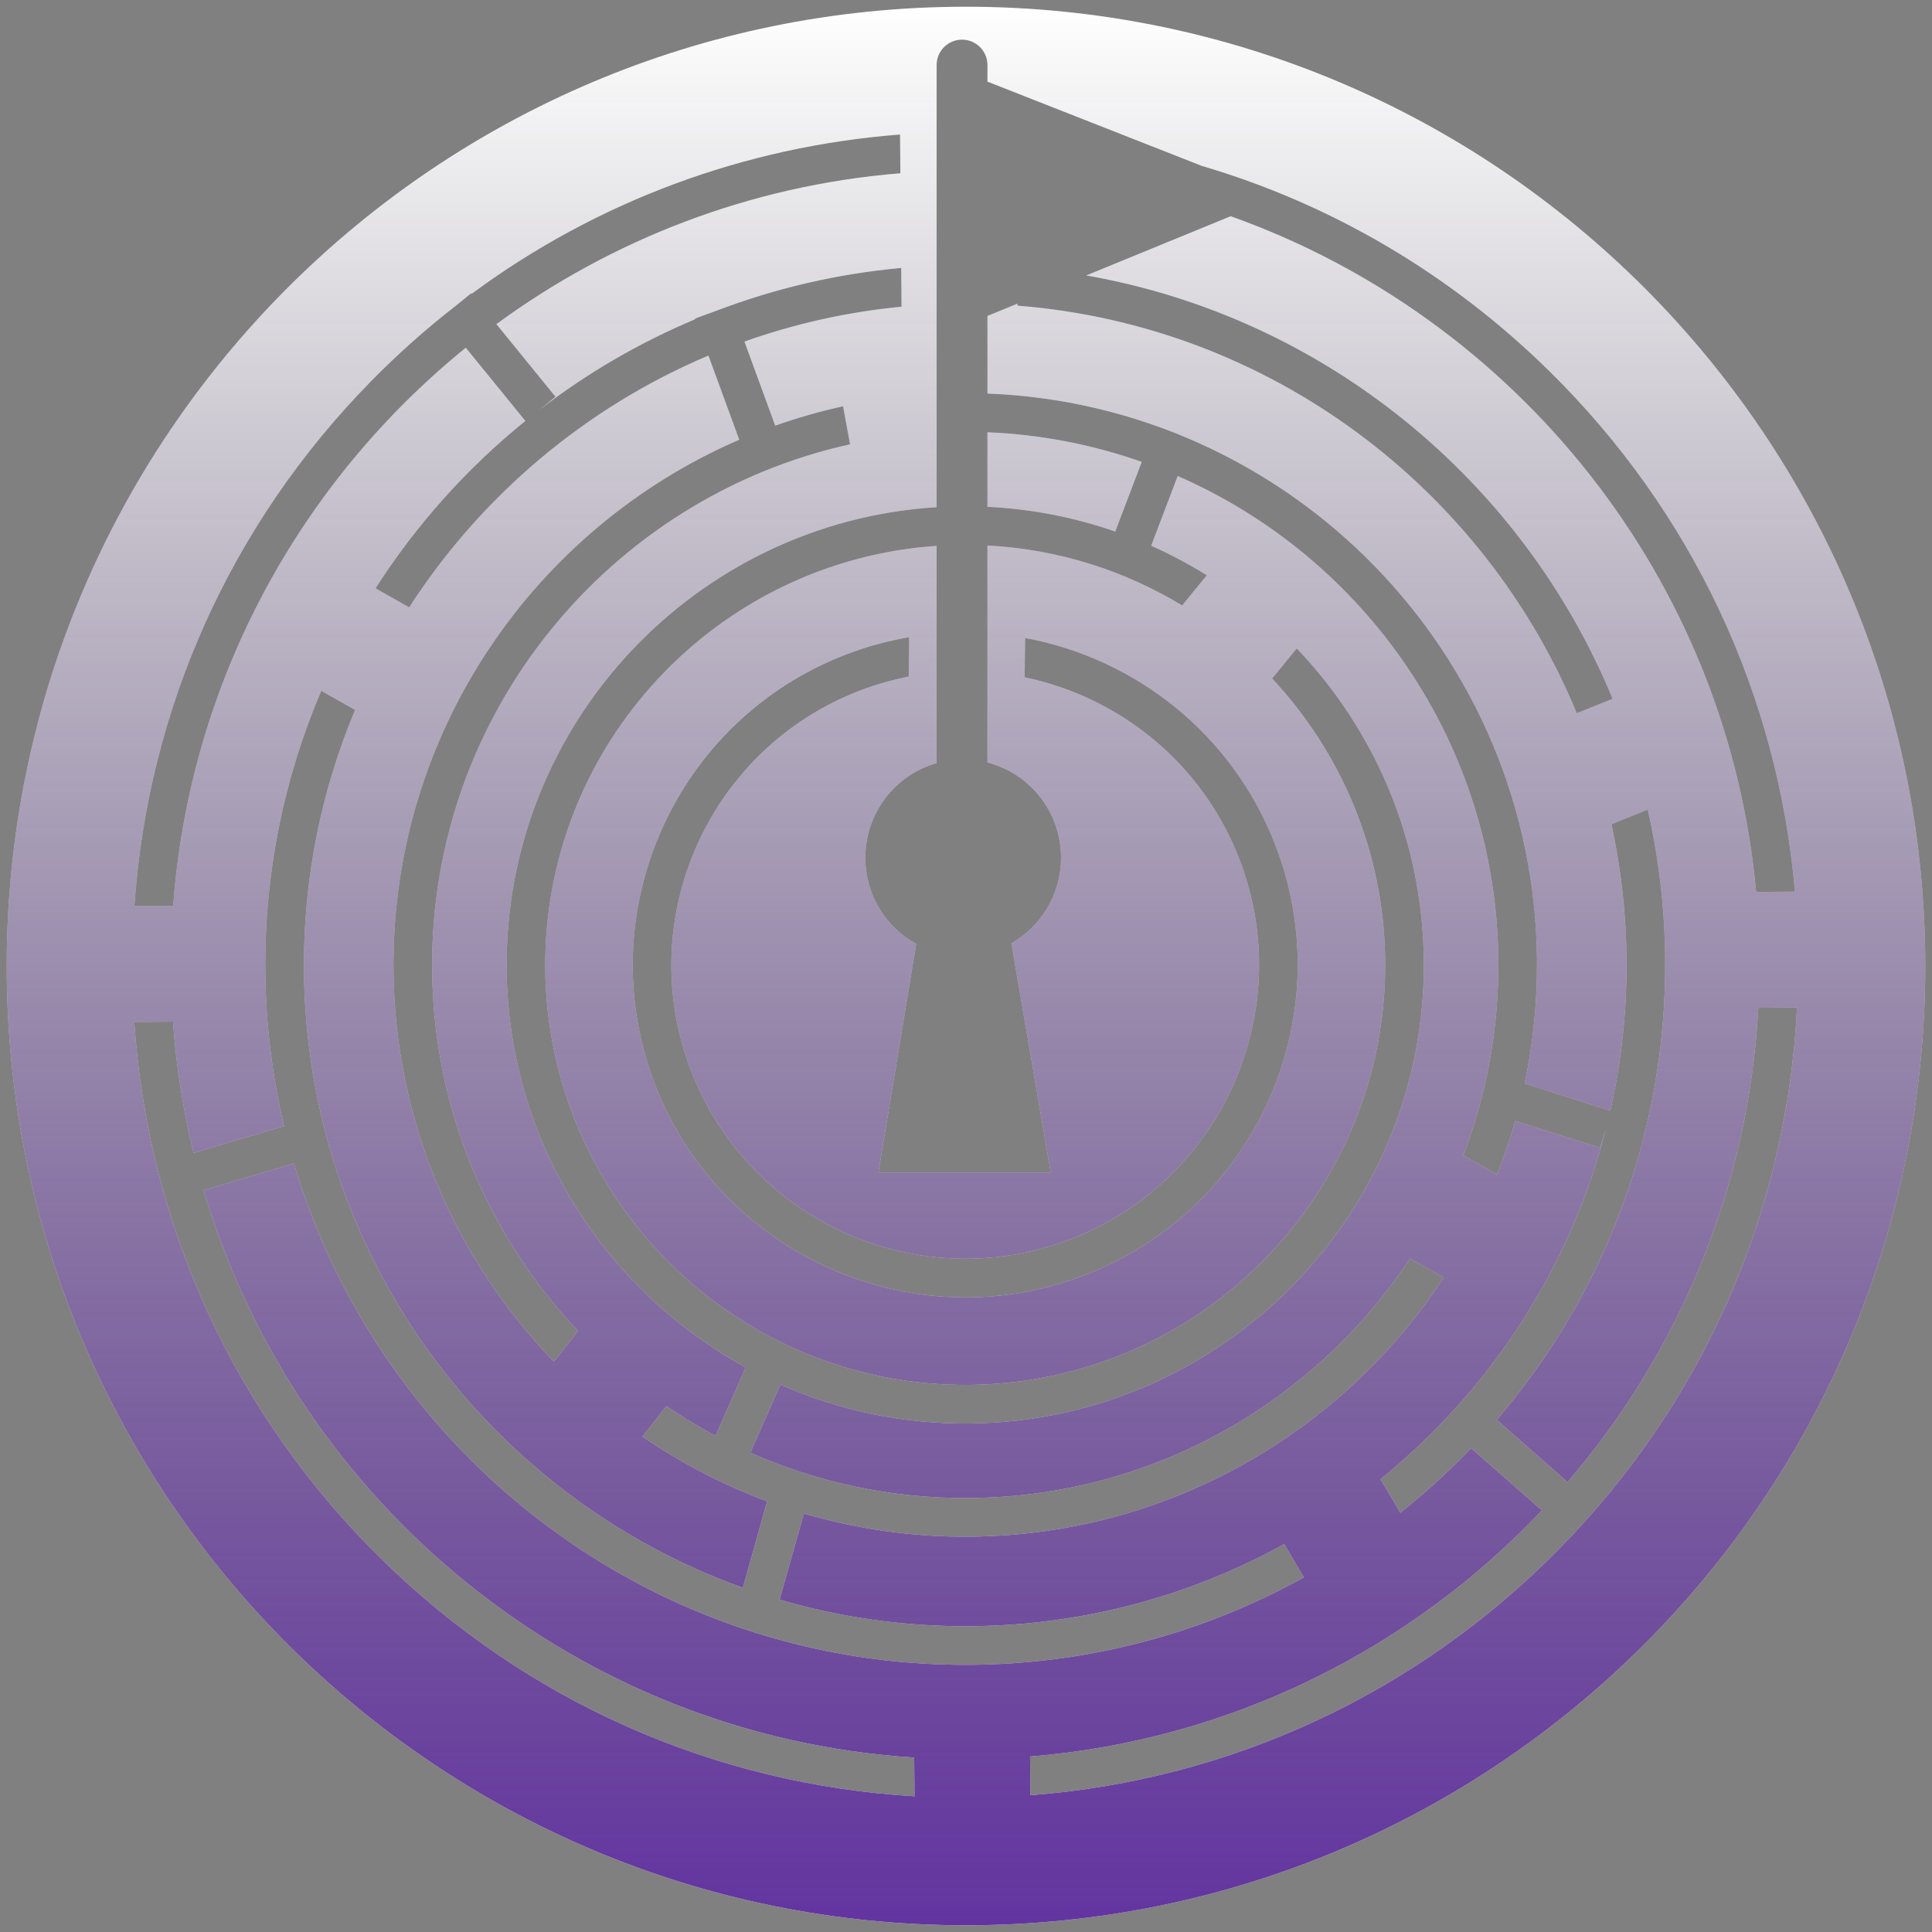 <svg width="227" height="227" viewBox="0 0 227 227" fill="none" xmlns="http://www.w3.org/2000/svg">
<rect x="0" y="0" width="227" height="227" fill="#808080" stroke="none"/>
<path fill-rule="evenodd" clip-rule="evenodd" d="M226.209 113.5C226.209 175.748 175.747 226.21 113.499 226.21C51.251 226.21 0.789 175.748 0.789 113.5C0.789 51.252 51.251 0.79 113.499 0.79C175.747 0.79 226.209 51.252 226.209 113.5ZM124.664 100.781C124.664 105.09 122.314 108.847 118.832 110.831L123.426 137.563C123.426 137.631 123.358 137.767 123.291 137.767H103.373C103.305 137.767 103.237 137.631 103.237 137.563L107.651 110.913C104.089 108.951 101.674 105.149 101.674 100.781C101.674 95.49 105.216 91.031 110.047 89.664V64.14C84.213 65.888 63.839 87.578 64.067 113.801C64.305 141.009 86.633 162.951 113.841 162.714C141.049 162.476 162.99 140.148 162.753 112.94C162.641 100.102 157.609 88.438 149.468 79.721L152.361 76.179C161.499 85.743 167.167 98.66 167.292 112.9C167.551 142.611 143.591 166.993 113.88 167.252C105.989 167.321 98.474 165.682 91.687 162.68L88.16 170.689C96.049 174.18 104.783 176.09 113.957 176.01C135.564 175.821 154.555 164.657 165.673 147.867L169.629 150.106C157.73 168.257 137.281 180.346 113.996 180.549C107.209 180.608 100.647 179.651 94.451 177.824L91.601 187.951C98.733 190.041 106.282 191.137 114.088 191.069C127.428 190.952 139.964 187.462 150.892 181.419L153.197 185.332C141.604 191.767 128.294 195.484 114.128 195.608C76.633 195.935 44.7 170.988 34.542 136.705L23.922 139.846C34.828 176.657 67.848 203.985 107.414 206.505L107.453 211.054C83.864 209.65 61.833 199.894 44.816 183.172C27.571 166.225 17.391 144.003 15.779 120.078L20.329 120.039C20.703 125.314 21.522 130.466 22.739 135.463L33.375 132.317C31.989 126.458 31.227 120.358 31.173 114.089C31.071 102.411 33.426 91.274 37.746 81.165L41.721 83.413C37.767 92.839 35.617 103.197 35.712 114.049C36.003 147.49 57.489 175.879 87.28 186.55L90.139 176.391C84.92 174.456 80.001 171.892 75.48 168.788L78.296 165.216C80.154 166.478 82.083 167.642 84.075 168.702L87.615 160.665C71.038 151.587 59.704 134.045 59.528 113.841C59.277 85.102 81.69 61.348 110.047 59.592V7.646C110.047 5.996 111.384 4.658 113.034 4.658C114.684 4.658 116.021 5.996 116.021 7.646V9.592L141.187 19.487C156.399 23.966 170.373 32.141 182.004 43.57C198.79 60.066 208.884 81.561 210.896 104.758L206.338 104.798C202.967 67.973 178.147 37.341 144.597 25.407L127.629 32.364C155.649 37.27 178.88 56.423 189.474 82.109L185.262 83.802C174.338 57.352 149.23 38.242 119.543 35.913L119.541 35.68L116.021 37.123V46.241C151.599 47.605 180.274 76.815 180.588 112.785C180.631 117.761 180.127 122.616 179.136 127.294L189.207 130.501C190.501 124.775 191.161 118.813 191.108 112.693C191.06 107.257 190.45 101.954 189.338 96.839L193.604 95.126C194.887 100.77 195.594 106.634 195.647 112.654C195.827 133.299 188.343 152.256 175.858 166.822L184.178 174.134C197.208 158.975 205.46 139.611 206.593 118.413V118.413L211.143 118.373C209.949 142.322 200.159 164.719 183.212 181.964C166.49 198.98 144.632 209.119 121.071 210.934L121.031 206.382C144.665 204.462 165.802 193.709 181.172 177.463L172.849 170.148C170.254 172.863 167.476 175.403 164.533 177.745L162.206 173.793C175.018 163.426 184.472 149.079 188.684 132.67L187.983 134.874L178.04 131.708C177.43 133.853 176.718 135.957 175.906 138.01L171.917 135.754C174.651 128.635 176.12 120.899 176.049 112.824C175.827 87.347 160.344 65.514 138.374 55.93L135.258 64.12C137.523 65.129 139.706 66.29 141.795 67.589L138.898 71.136C132.149 67.048 124.353 64.531 116.021 64.094V89.592C120.99 90.866 124.664 95.392 124.664 100.781ZM131.035 62.451C126.292 60.804 121.252 59.801 116.021 59.55V50.788C122.346 51.05 128.434 52.257 134.149 54.268L131.035 62.451ZM54.727 40.858L61.725 49.454C54.858 55.017 48.903 61.662 44.121 69.125L48.077 71.363C56.508 58.296 68.751 47.902 83.237 41.776L86.856 51.666C62.784 62.063 45.989 86.135 46.232 113.958C46.388 131.833 53.55 148.037 65.08 159.986L67.919 156.386C57.419 145.289 50.915 130.363 50.771 113.918C50.509 83.834 71.609 58.452 99.88 52.205L99.059 47.737C96.335 48.332 93.673 49.095 91.083 50.01L87.469 40.132C93.33 38.051 99.514 36.653 105.927 36.037L105.887 31.483C98.343 32.171 91.094 33.882 84.278 36.472L81.648 37.434L81.676 37.51C75.106 40.267 68.97 43.854 63.397 48.137L65.267 46.614L58.325 38.086C71.839 28.169 88.116 21.791 105.79 20.356L105.75 15.807C87.398 17.221 70.081 23.686 55.418 34.517L55.366 34.453L53.592 35.897C50.097 38.607 46.762 41.57 43.609 44.778C27.113 61.565 17.395 83.232 15.788 106.461L20.347 106.421C22.298 80.034 35.284 56.626 54.727 40.858ZM106.772 79.496C104.847 79.874 102.929 80.412 101.036 81.138C83.263 87.961 74.353 107.971 81.176 125.743C87.999 143.517 108.009 152.426 125.782 145.603C143.555 138.781 152.464 118.771 145.641 100.998C141.276 89.626 131.511 81.893 120.39 79.578L120.444 74.957C133.385 77.349 144.827 86.211 149.879 99.371C157.598 119.481 147.518 142.121 127.408 149.841C107.299 157.56 84.658 147.48 76.939 127.37C69.219 107.26 79.299 84.62 99.409 76.901C101.855 75.962 104.338 75.291 106.827 74.865L106.772 79.496Z" fill="white"/>
<path fill-rule="evenodd" clip-rule="evenodd" d="M226.209 113.5C226.209 175.748 175.747 226.21 113.499 226.21C51.251 226.21 0.789 175.748 0.789 113.5C0.789 51.252 51.251 0.79 113.499 0.79C175.747 0.79 226.209 51.252 226.209 113.5ZM124.664 100.781C124.664 105.09 122.314 108.847 118.832 110.831L123.426 137.563C123.426 137.631 123.358 137.767 123.291 137.767H103.373C103.305 137.767 103.237 137.631 103.237 137.563L107.651 110.913C104.089 108.951 101.674 105.149 101.674 100.781C101.674 95.49 105.216 91.031 110.047 89.664V64.14C84.213 65.888 63.839 87.578 64.067 113.801C64.305 141.009 86.633 162.951 113.841 162.714C141.049 162.476 162.99 140.148 162.753 112.94C162.641 100.102 157.609 88.438 149.468 79.721L152.361 76.179C161.499 85.743 167.167 98.66 167.292 112.9C167.551 142.611 143.591 166.993 113.88 167.252C105.989 167.321 98.474 165.682 91.687 162.68L88.16 170.689C96.049 174.18 104.783 176.09 113.957 176.01C135.564 175.821 154.555 164.657 165.673 147.867L169.629 150.106C157.73 168.257 137.281 180.346 113.996 180.549C107.209 180.608 100.647 179.651 94.451 177.824L91.601 187.951C98.733 190.041 106.282 191.137 114.088 191.069C127.428 190.952 139.964 187.462 150.892 181.419L153.197 185.332C141.604 191.767 128.294 195.484 114.128 195.608C76.633 195.935 44.7 170.988 34.542 136.705L23.922 139.846C34.828 176.657 67.848 203.985 107.414 206.505L107.453 211.054C83.864 209.65 61.833 199.894 44.816 183.172C27.571 166.225 17.391 144.003 15.779 120.078L20.329 120.039C20.703 125.314 21.522 130.466 22.739 135.463L33.375 132.317C31.989 126.458 31.227 120.358 31.173 114.089C31.071 102.411 33.426 91.274 37.746 81.165L41.721 83.413C37.767 92.839 35.617 103.197 35.712 114.049C36.003 147.49 57.489 175.879 87.28 186.55L90.139 176.391C84.92 174.456 80.001 171.892 75.48 168.788L78.296 165.216C80.154 166.478 82.083 167.642 84.075 168.702L87.615 160.665C71.038 151.587 59.704 134.045 59.528 113.841C59.277 85.102 81.69 61.348 110.047 59.592V7.646C110.047 5.996 111.384 4.658 113.034 4.658C114.684 4.658 116.021 5.996 116.021 7.646V9.592L141.187 19.487C156.399 23.966 170.373 32.141 182.004 43.57C198.79 60.066 208.884 81.561 210.896 104.758L206.338 104.798C202.967 67.973 178.147 37.341 144.597 25.407L127.629 32.364C155.649 37.27 178.88 56.423 189.474 82.109L185.262 83.802C174.338 57.352 149.23 38.242 119.543 35.913L119.541 35.68L116.021 37.123V46.241C151.599 47.605 180.274 76.815 180.588 112.785C180.631 117.761 180.127 122.616 179.136 127.294L189.207 130.501C190.501 124.775 191.161 118.813 191.108 112.693C191.06 107.257 190.45 101.954 189.338 96.839L193.604 95.126C194.887 100.77 195.594 106.634 195.647 112.654C195.827 133.299 188.343 152.256 175.858 166.822L184.178 174.134C197.208 158.975 205.46 139.611 206.593 118.413V118.413L211.143 118.373C209.949 142.322 200.159 164.719 183.212 181.964C166.49 198.98 144.632 209.119 121.071 210.934L121.031 206.382C144.665 204.462 165.802 193.709 181.172 177.463L172.849 170.148C170.254 172.863 167.476 175.403 164.533 177.745L162.206 173.793C175.018 163.426 184.472 149.079 188.684 132.67L187.983 134.874L178.04 131.708C177.43 133.853 176.718 135.957 175.906 138.01L171.917 135.754C174.651 128.635 176.12 120.899 176.049 112.824C175.827 87.347 160.344 65.514 138.374 55.93L135.258 64.12C137.523 65.129 139.706 66.29 141.795 67.589L138.898 71.136C132.149 67.048 124.353 64.531 116.021 64.094V89.592C120.99 90.866 124.664 95.392 124.664 100.781ZM131.035 62.451C126.292 60.804 121.252 59.801 116.021 59.55V50.788C122.346 51.05 128.434 52.257 134.149 54.268L131.035 62.451ZM54.727 40.858L61.725 49.454C54.858 55.017 48.903 61.662 44.121 69.125L48.077 71.363C56.508 58.296 68.751 47.902 83.237 41.776L86.856 51.666C62.784 62.063 45.989 86.135 46.232 113.958C46.388 131.833 53.55 148.037 65.08 159.986L67.919 156.386C57.419 145.289 50.915 130.363 50.771 113.918C50.509 83.834 71.609 58.452 99.88 52.205L99.059 47.737C96.335 48.332 93.673 49.095 91.083 50.01L87.469 40.132C93.33 38.051 99.514 36.653 105.927 36.037L105.887 31.483C98.343 32.171 91.094 33.882 84.278 36.472L81.648 37.434L81.676 37.51C75.106 40.267 68.97 43.854 63.397 48.137L65.267 46.614L58.325 38.086C71.839 28.169 88.116 21.791 105.79 20.356L105.75 15.807C87.398 17.221 70.081 23.686 55.418 34.517L55.366 34.453L53.592 35.897C50.097 38.607 46.762 41.57 43.609 44.778C27.113 61.565 17.395 83.232 15.788 106.461L20.347 106.421C22.298 80.034 35.284 56.626 54.727 40.858ZM106.772 79.496C104.847 79.874 102.929 80.412 101.036 81.138C83.263 87.961 74.353 107.971 81.176 125.743C87.999 143.517 108.009 152.426 125.782 145.603C143.555 138.781 152.464 118.771 145.641 100.998C141.276 89.626 131.511 81.893 120.39 79.578L120.444 74.957C133.385 77.349 144.827 86.211 149.879 99.371C157.598 119.481 147.518 142.121 127.408 149.841C107.299 157.56 84.658 147.48 76.939 127.37C69.219 107.26 79.299 84.62 99.409 76.901C101.855 75.962 104.338 75.291 106.827 74.865L106.772 79.496Z" fill="url(#paint0_linear_1379_865)"/>
<defs>
<linearGradient id="paint0_linear_1379_865" x1="113.499" y1="0.79" x2="113.499" y2="226.21" gradientUnits="userSpaceOnUse">
<stop stop-color="#0D0419" stop-opacity="0"/>
<stop offset="1" stop-color="#6334A1"/>
</linearGradient>
</defs>
</svg>
